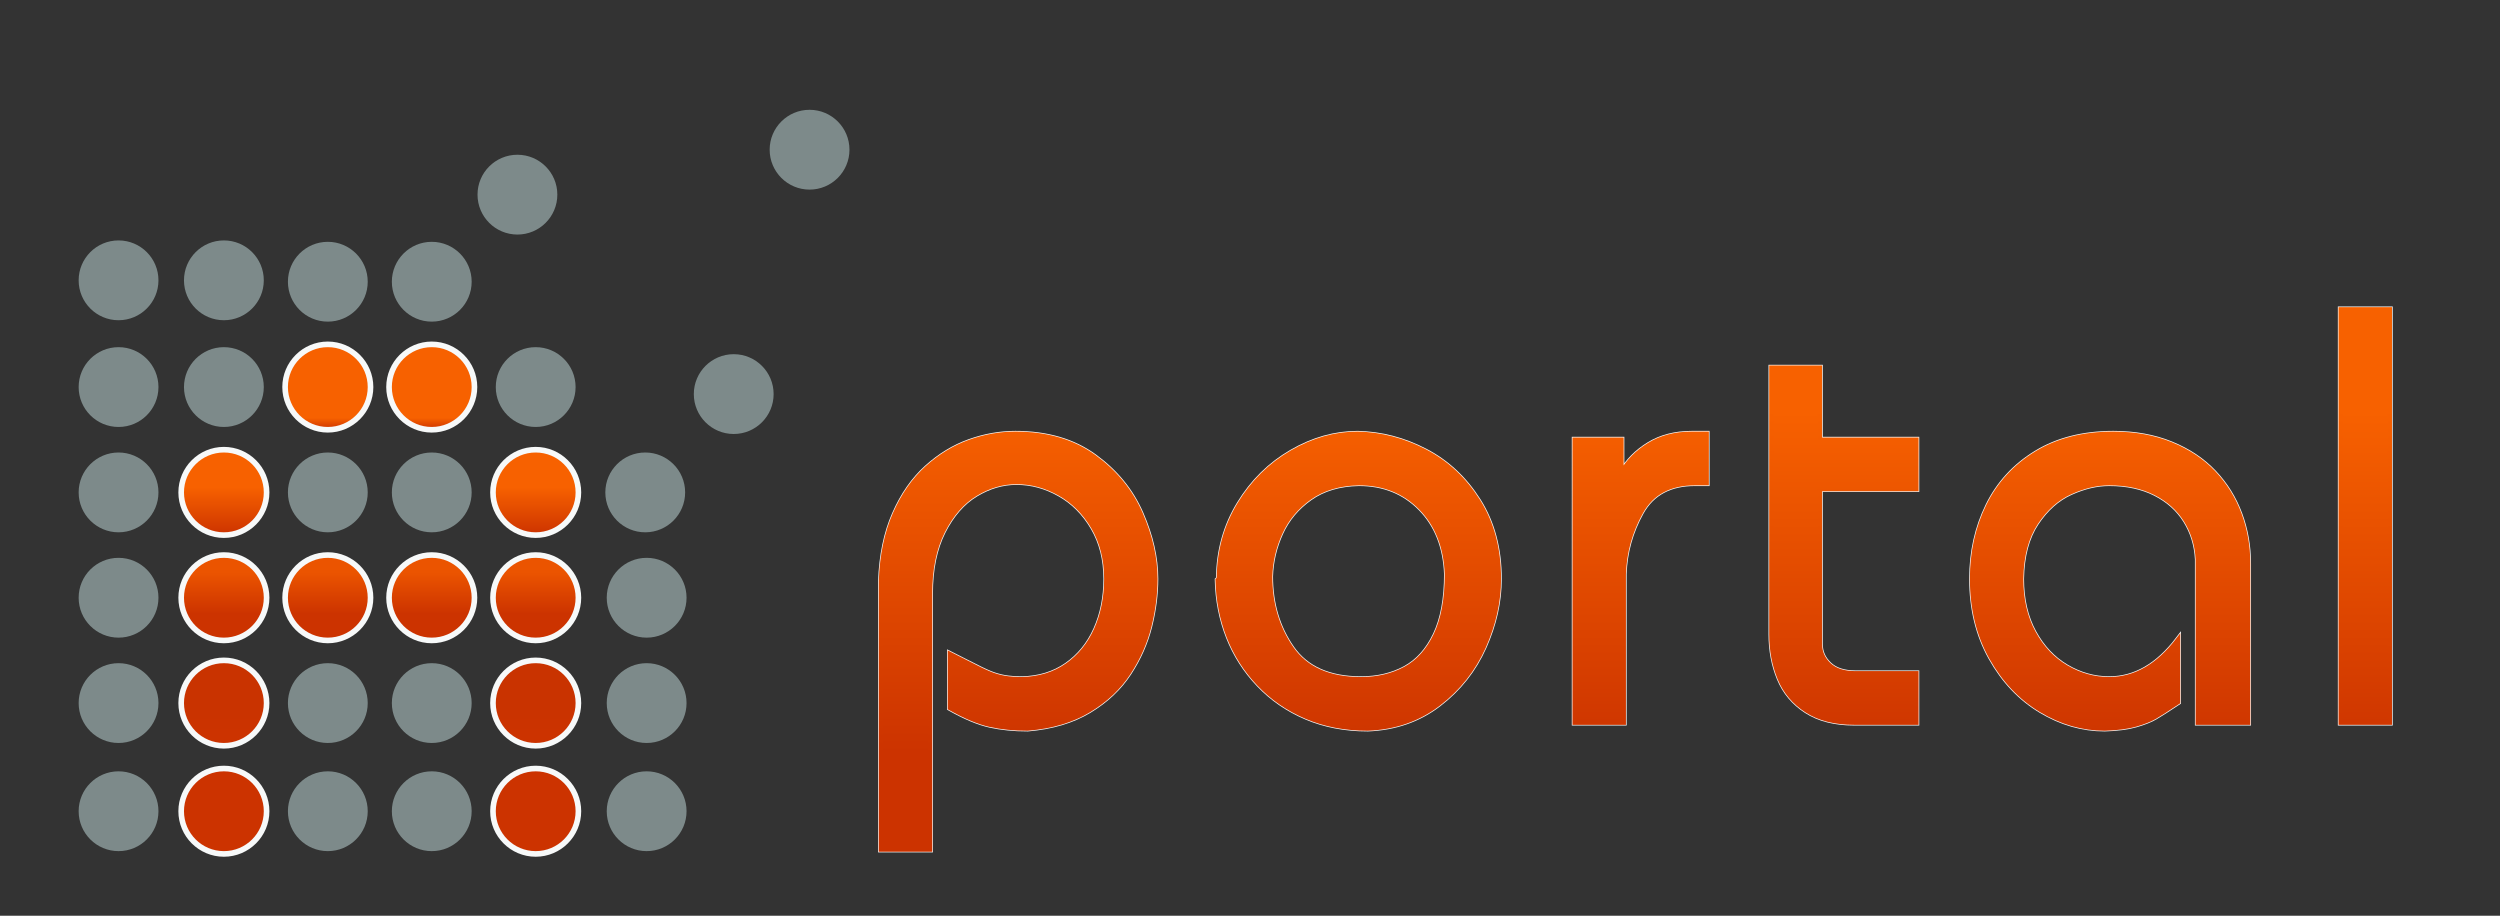 <?xml version="1.0" encoding="utf-8"?>
<!-- Generator: Adobe Illustrator 16.0.0, SVG Export Plug-In . SVG Version: 6.00 Build 0)  -->
<!DOCTYPE svg PUBLIC "-//W3C//DTD SVG 1.1//EN" "http://www.w3.org/Graphics/SVG/1.1/DTD/svg11.dtd">
<svg version="1.1" id="图层_1" xmlns="http://www.w3.org/2000/svg" xmlns:xlink="http://www.w3.org/1999/xlink" x="0px" y="0px"
	 width="1780px" height="652px" viewBox="0 0 1780 652" enable-background="new 0 0 1780 652" xml:space="preserve">
<rect x="0" y="0" width="1780" height="652" fill="#333333" stroke="none"/>
<g>
	<g>
		<linearGradient id="SVGID_1_" gradientUnits="userSpaceOnUse" x1="233.409" y1="306" x2="233.409" y2="245.182">
			<stop  offset="0" style="stop-color:#CC3300"/>
			<stop  offset="0.139" style="stop-color:#F76100"/>
		</linearGradient>
		<path fill="url(#SVGID_1_)" d="M233.409,306C216.642,306,203,292.358,203,275.591s13.642-30.409,30.409-30.409
			s30.409,13.642,30.409,30.409S250.177,306,233.409,306z"/>
		<path fill="#F7F9F9" d="M233.409,247.182c15.69,0,28.409,12.719,28.409,28.409S249.099,304,233.409,304S205,291.281,205,275.591
			S217.719,247.182,233.409,247.182 M233.409,243.182c-17.871,0-32.409,14.539-32.409,32.409S215.539,308,233.409,308
			s32.409-14.539,32.409-32.409S251.28,243.182,233.409,243.182L233.409,243.182z"/>
	</g>
	<g>
		<linearGradient id="SVGID_2_" gradientUnits="userSpaceOnUse" x1="307.409" y1="306" x2="307.409" y2="245.182">
			<stop  offset="0" style="stop-color:#CC3300"/>
			<stop  offset="0.139" style="stop-color:#F76100"/>
		</linearGradient>
		<path fill="url(#SVGID_2_)" d="M307.409,306C290.642,306,277,292.358,277,275.591s13.642-30.409,30.409-30.409
			s30.409,13.642,30.409,30.409S324.177,306,307.409,306z"/>
		<path fill="#F7F9F9" d="M307.409,247.182c15.69,0,28.409,12.719,28.409,28.409S323.099,304,307.409,304S279,291.281,279,275.591
			S291.719,247.182,307.409,247.182 M307.409,243.182c-17.871,0-32.409,14.539-32.409,32.409S289.539,308,307.409,308
			s32.409-14.539,32.409-32.409S325.28,243.182,307.409,243.182L307.409,243.182z"/>
	</g>
</g>
<g>
	<g>
		<linearGradient id="SVGID_3_" gradientUnits="userSpaceOnUse" x1="159.409" y1="381" x2="159.409" y2="320.182">
			<stop  offset="0" style="stop-color:#CC3300"/>
			<stop  offset="0.558" style="stop-color:#F76100"/>
		</linearGradient>
		<path fill="url(#SVGID_3_)" d="M159.409,381C142.642,381,129,367.358,129,350.591s13.642-30.409,30.409-30.409
			s30.409,13.642,30.409,30.409S176.177,381,159.409,381z"/>
		<path fill="#F7F9F9" d="M159.409,322.182c15.69,0,28.409,12.719,28.409,28.409S175.099,379,159.409,379S131,366.281,131,350.591
			S143.719,322.182,159.409,322.182 M159.409,318.182c-17.871,0-32.409,14.539-32.409,32.409S141.539,383,159.409,383
			s32.409-14.539,32.409-32.409S177.28,318.182,159.409,318.182L159.409,318.182z"/>
	</g>
	<g>
		<linearGradient id="SVGID_4_" gradientUnits="userSpaceOnUse" x1="381.409" y1="381" x2="381.409" y2="320.182">
			<stop  offset="0" style="stop-color:#CC3300"/>
			<stop  offset="0.558" style="stop-color:#F76100"/>
		</linearGradient>
		<path fill="url(#SVGID_4_)" d="M381.409,381C364.642,381,351,367.358,351,350.591s13.642-30.409,30.409-30.409
			s30.409,13.642,30.409,30.409S398.177,381,381.409,381z"/>
		<path fill="#F7F9F9" d="M381.409,322.182c15.69,0,28.409,12.719,28.409,28.409S397.099,379,381.409,379S353,366.281,353,350.591
			S365.719,322.182,381.409,322.182 M381.409,318.182c-17.871,0-32.409,14.539-32.409,32.409S363.539,383,381.409,383
			s32.409-14.539,32.409-32.409S399.28,318.182,381.409,318.182L381.409,318.182z"/>
	</g>
</g>
<g>
	<g>
		<linearGradient id="SVGID_5_" gradientUnits="userSpaceOnUse" x1="159.409" y1="456" x2="159.409" y2="395.182">
			<stop  offset="0.309" style="stop-color:#CC3300"/>
			<stop  offset="0.794" style="stop-color:#EB5400"/>
		</linearGradient>
		<path fill="url(#SVGID_5_)" d="M159.409,456C142.642,456,129,442.358,129,425.591s13.642-30.409,30.409-30.409
			s30.409,13.642,30.409,30.409S176.177,456,159.409,456z"/>
		<path fill="#F7F9F9" d="M159.409,397.182c15.69,0,28.409,12.719,28.409,28.409S175.099,454,159.409,454S131,441.281,131,425.591
			S143.719,397.182,159.409,397.182 M159.409,393.182c-17.871,0-32.409,14.539-32.409,32.409S141.539,458,159.409,458
			s32.409-14.539,32.409-32.409S177.28,393.182,159.409,393.182L159.409,393.182z"/>
	</g>
	<g>
		<linearGradient id="SVGID_6_" gradientUnits="userSpaceOnUse" x1="233.409" y1="456" x2="233.409" y2="395.182">
			<stop  offset="0.309" style="stop-color:#CC3300"/>
			<stop  offset="0.794" style="stop-color:#EB5400"/>
		</linearGradient>
		<path fill="url(#SVGID_6_)" d="M233.409,456C216.642,456,203,442.358,203,425.591s13.642-30.409,30.409-30.409
			s30.409,13.642,30.409,30.409S250.177,456,233.409,456z"/>
		<path fill="#F7F9F9" d="M233.409,397.182c15.69,0,28.409,12.719,28.409,28.409S249.099,454,233.409,454S205,441.281,205,425.591
			S217.719,397.182,233.409,397.182 M233.409,393.182c-17.871,0-32.409,14.539-32.409,32.409S215.539,458,233.409,458
			s32.409-14.539,32.409-32.409S251.28,393.182,233.409,393.182L233.409,393.182z"/>
	</g>
	<g>
		<linearGradient id="SVGID_7_" gradientUnits="userSpaceOnUse" x1="307.409" y1="456" x2="307.409" y2="395.182">
			<stop  offset="0.309" style="stop-color:#CC3300"/>
			<stop  offset="0.794" style="stop-color:#EB5400"/>
		</linearGradient>
		<path fill="url(#SVGID_7_)" d="M307.409,456C290.642,456,277,442.358,277,425.591s13.642-30.409,30.409-30.409
			s30.409,13.642,30.409,30.409S324.177,456,307.409,456z"/>
		<path fill="#F7F9F9" d="M307.409,397.182c15.69,0,28.409,12.719,28.409,28.409S323.099,454,307.409,454S279,441.281,279,425.591
			S291.719,397.182,307.409,397.182 M307.409,393.182c-17.871,0-32.409,14.539-32.409,32.409S289.539,458,307.409,458
			s32.409-14.539,32.409-32.409S325.28,393.182,307.409,393.182L307.409,393.182z"/>
	</g>
	<g>
		<linearGradient id="SVGID_8_" gradientUnits="userSpaceOnUse" x1="381.409" y1="456" x2="381.409" y2="395.182">
			<stop  offset="0.309" style="stop-color:#CC3300"/>
			<stop  offset="0.794" style="stop-color:#EB5400"/>
		</linearGradient>
		<path fill="url(#SVGID_8_)" d="M381.409,456C364.642,456,351,442.358,351,425.591s13.642-30.409,30.409-30.409
			s30.409,13.642,30.409,30.409S398.177,456,381.409,456z"/>
		<path fill="#F7F9F9" d="M381.409,397.182c15.69,0,28.409,12.719,28.409,28.409S397.099,454,381.409,454S353,441.281,353,425.591
			S365.719,397.182,381.409,397.182 M381.409,393.182c-17.871,0-32.409,14.539-32.409,32.409S363.539,458,381.409,458
			s32.409-14.539,32.409-32.409S399.28,393.182,381.409,393.182L381.409,393.182z"/>
	</g>
</g>
<g>
	<g>
		<linearGradient id="SVGID_9_" gradientUnits="userSpaceOnUse" x1="159.409" y1="531" x2="159.409" y2="470.182">
			<stop  offset="0.145" style="stop-color:#CC3300"/>
			<stop  offset="0.48" style="stop-color:#C93300"/>
		</linearGradient>
		<path fill="url(#SVGID_9_)" d="M159.409,531C142.642,531,129,517.358,129,500.591s13.642-30.409,30.409-30.409
			s30.409,13.642,30.409,30.409S176.177,531,159.409,531z"/>
		<path fill="#F7F9F9" d="M159.409,472.182c15.69,0,28.409,12.719,28.409,28.409S175.099,529,159.409,529S131,516.281,131,500.591
			S143.719,472.182,159.409,472.182 M159.409,468.182c-17.871,0-32.409,14.539-32.409,32.409S141.539,533,159.409,533
			s32.409-14.539,32.409-32.409S177.28,468.182,159.409,468.182L159.409,468.182z"/>
	</g>
	<g>
		<linearGradient id="SVGID_10_" gradientUnits="userSpaceOnUse" x1="381.409" y1="531" x2="381.409" y2="470.182">
			<stop  offset="0.145" style="stop-color:#CC3300"/>
			<stop  offset="0.48" style="stop-color:#C93300"/>
		</linearGradient>
		<path fill="url(#SVGID_10_)" d="M381.409,531C364.642,531,351,517.358,351,500.591s13.642-30.409,30.409-30.409
			s30.409,13.642,30.409,30.409S398.177,531,381.409,531z"/>
		<path fill="#F7F9F9" d="M381.409,472.182c15.69,0,28.409,12.719,28.409,28.409S397.099,529,381.409,529S353,516.281,353,500.591
			S365.719,472.182,381.409,472.182 M381.409,468.182c-17.871,0-32.409,14.539-32.409,32.409S363.539,533,381.409,533
			s32.409-14.539,32.409-32.409S399.28,468.182,381.409,468.182L381.409,468.182z"/>
	</g>
</g>
<g>
	<g>
		<linearGradient id="SVGID_11_" gradientUnits="userSpaceOnUse" x1="159.409" y1="608" x2="159.409" y2="547.182">
			<stop  offset="0.739" style="stop-color:#CC3300"/>
			<stop  offset="0.927" style="stop-color:#CC3300"/>
		</linearGradient>
		<path fill="url(#SVGID_11_)" d="M159.409,608C142.642,608,129,594.358,129,577.591s13.642-30.409,30.409-30.409
			s30.409,13.642,30.409,30.409S176.177,608,159.409,608z"/>
		<path fill="#F7F9F9" d="M159.409,549.182c15.69,0,28.409,12.719,28.409,28.409S175.099,606,159.409,606S131,593.281,131,577.591
			S143.719,549.182,159.409,549.182 M159.409,545.182c-17.871,0-32.409,14.539-32.409,32.409S141.539,610,159.409,610
			s32.409-14.539,32.409-32.409S177.28,545.182,159.409,545.182L159.409,545.182z"/>
	</g>
	<g>
		<linearGradient id="SVGID_12_" gradientUnits="userSpaceOnUse" x1="381.409" y1="608" x2="381.409" y2="547.182">
			<stop  offset="0.739" style="stop-color:#CC3300"/>
			<stop  offset="0.927" style="stop-color:#CC3300"/>
		</linearGradient>
		<path fill="url(#SVGID_12_)" d="M381.409,608C364.642,608,351,594.358,351,577.591s13.642-30.409,30.409-30.409
			s30.409,13.642,30.409,30.409S398.177,608,381.409,608z"/>
		<path fill="#F7F9F9" d="M381.409,549.182c15.69,0,28.409,12.719,28.409,28.409S397.099,606,381.409,606S353,593.281,353,577.591
			S365.719,549.182,381.409,549.182 M381.409,545.182c-17.871,0-32.409,14.539-32.409,32.409S363.539,610,381.409,610
			s32.409-14.539,32.409-32.409S399.28,545.182,381.409,545.182L381.409,545.182z"/>
	</g>
</g>
<g opacity="0.52">
	<circle fill="#C1DBDB" cx="84.409" cy="199.591" r="28.409"/>
	<circle fill="#C1DBDB" cx="84.409" cy="275.591" r="28.409"/>
	<circle fill="#C1DBDB" cx="84.409" cy="350.591" r="28.409"/>
	<circle fill="#C1DBDB" cx="84.409" cy="425.591" r="28.409"/>
	<circle fill="#C1DBDB" cx="84.409" cy="500.591" r="28.409"/>
	<circle fill="#C1DBDB" cx="84.409" cy="577.591" r="28.409"/>
	<circle fill="#C1DBDB" cx="159.409" cy="199.591" r="28.409"/>
	<circle fill="#C1DBDB" cx="159.409" cy="275.591" r="28.409"/>
	<circle fill="#C1DBDB" cx="233.409" cy="200.591" r="28.409"/>
	<circle fill="#C1DBDB" cx="233.409" cy="350.591" r="28.409"/>
	<circle fill="#C1DBDB" cx="233.409" cy="500.591" r="28.409"/>
	<circle fill="#C1DBDB" cx="233.409" cy="577.591" r="28.409"/>
	<circle fill="#C1DBDB" cx="307.409" cy="200.591" r="28.409"/>
	<circle fill="#C1DBDB" cx="307.409" cy="350.591" r="28.409"/>
	<circle fill="#C1DBDB" cx="307.409" cy="500.591" r="28.409"/>
	<circle fill="#C1DBDB" cx="307.409" cy="577.591" r="28.409"/>
	<circle fill="#C1DBDB" cx="368.409" cy="138.591" r="28.409"/>
	<circle fill="#C1DBDB" cx="381.409" cy="275.591" r="28.409"/>
	<circle fill="#C1DBDB" cx="576.409" cy="106.591" r="28.409"/>
	<circle fill="#C1DBDB" cx="522.409" cy="280.591" r="28.409"/>
	<circle fill="#C1DBDB" cx="459.409" cy="350.591" r="28.409"/>
	<circle fill="#C1DBDB" cx="460.409" cy="425.591" r="28.409"/>
	<circle fill="#C1DBDB" cx="460.409" cy="500.591" r="28.409"/>
	<circle fill="#C1DBDB" cx="460.409" cy="577.591" r="28.409"/>
</g>
<g>
	<g>
		<path fill="#800000018000000180000001" stroke="#F7F9F9" stroke-width="4" stroke-miterlimit="10" d="M627.184,604.928V413.795
			c0.648-18.319,3.945-34.248,9.887-47.783c5.942-13.535,13.572-24.507,22.892-32.915c9.318-8.408,19.4-14.561,30.246-18.457
			c10.845-3.896,21.755-5.845,32.73-5.845c22.405,0,41.124,5.47,56.158,16.406c15.034,10.938,26.058,24.439,33.071,40.503
			c7.014,16.065,10.521,31.548,10.521,46.45c0,10.938-1.446,22.199-4.334,33.787c-2.891,11.586-7.793,22.66-14.709,33.223
			c-6.916,10.561-16.35,19.448-28.298,26.66c-11.95,7.213-26.496,11.535-43.641,12.971c-9.741,0-18.655-0.889-26.74-2.666
			c-8.085-1.777-17.648-5.775-28.688-11.997v-38.657c1.428,0.684,5.665,2.855,12.712,6.512c7.045,3.657,12.289,6.188,15.732,7.588
			c3.441,1.401,6.916,2.409,10.423,3.024s7.696,0.923,12.566,0.923c12.274-0.272,22.924-3.554,31.951-9.844
			c9.026-6.289,15.942-14.799,20.749-25.532c4.805-10.731,7.208-22.729,7.208-35.991c0-13.877-3.068-26.061-9.205-36.555
			c-6.137-10.493-14.125-18.509-23.963-24.046c-9.839-5.537-20.084-8.306-30.734-8.306c-10.001,0-19.71,2.855-29.126,8.563
			c-9.417,5.708-17.161,14.578-23.233,26.608c-6.073,12.032-9.108,26.763-9.108,44.194v182.314H627.184z"/>
		<path fill="#800000018000000180000001" stroke="#F7F9F9" stroke-width="4" stroke-miterlimit="10" d="M867.768,411.231
			c0.259-19.277,5.163-36.743,14.709-52.397c9.546-15.653,21.95-27.906,37.212-36.76c15.26-8.852,30.911-13.279,46.952-13.279
			c16.624,0.343,32.634,4.512,48.024,12.51s28.006,19.79,37.844,35.376c9.84,15.586,14.758,34.078,14.758,55.474
			c0,16.134-3.604,32.283-10.813,48.449c-7.208,16.168-17.939,29.721-32.194,40.657c-14.255,10.938-31.06,16.781-50.411,17.534
			c-16.041,0-30.604-2.786-43.689-8.357c-13.086-5.57-24.353-13.33-33.801-23.275c-9.45-9.947-16.643-21.227-21.578-33.838
			c-4.936-12.613-7.566-26.062-7.89-40.35c0.39-0.342,0.633-0.683,0.73-1.025C867.72,411.607,867.768,411.369,867.768,411.231z
			 M904.395,410.411c0,19.552,5.098,36.624,15.295,51.218c10.194,14.596,26.656,21.893,49.387,21.893
			c11.754,0,22.211-2.461,31.367-7.383s16.397-12.971,21.723-24.148c5.324-11.176,7.988-25.583,7.988-43.22
			c-0.779-19.482-6.965-35.136-18.557-46.963c-11.592-11.825-26.287-17.739-44.08-17.739c-13.897,0.273-25.538,3.727-34.922,10.356
			c-9.385,6.632-16.35,14.954-20.895,24.968C907.154,389.408,904.719,399.747,904.395,410.411z"/>
		<path fill="#800000018000000180000001" stroke="#F7F9F9" stroke-width="4" stroke-miterlimit="10" d="M1121.113,312.999h33.418
			v23.481c4.545-7.998,11.088-14.612,19.627-19.841c8.537-5.229,18.619-7.844,30.244-7.844h10.811v35.273h-8.377
			c-17.924,0-30.719,6.87-38.381,20.61s-11.754,28.438-12.273,44.092v105.82h-35.068V312.999z"/>
		<path fill="#800000018000000180000001" stroke="#F7F9F9" stroke-width="4" stroke-miterlimit="10" d="M1261.169,451.632V261.729
			h34.678v51.27h68.676v35.273h-68.676v110.435c0,5.605,2.144,10.443,6.43,14.51c4.286,4.067,10.521,6.101,18.703,6.101h43.543
			v35.273H1320.2c-13.703,0-25.003-2.871-33.899-8.613c-8.898-5.742-15.311-13.382-19.239-22.917
			C1263.132,473.523,1261.169,463.049,1261.169,451.632z"/>
		<path fill="#800000018000000180000001" stroke="#F7F9F9" stroke-width="4" stroke-miterlimit="10" d="M1564.779,514.591V398.209
			c-0.521-10.186-3.346-19.396-8.475-27.635c-5.132-8.236-12.356-14.714-21.675-19.431c-9.319-4.717-20.278-7.075-32.876-7.075
			c-8.833,0-18.021,2.153-27.568,6.46c-9.546,4.307-17.714,11.571-24.499,21.79c-6.787,10.22-10.311,23.498-10.569,39.836
			c0,14.629,2.938,27.344,8.816,38.145c5.876,10.802,13.638,19.039,23.281,24.712c9.644,5.675,19.823,8.511,30.539,8.511
			c18.442,0,34.808-9.398,49.096-28.198v44.604c-7.599,5.06-13.103,8.58-16.512,10.562c-3.409,1.983-7.988,3.794-13.735,5.435
			s-13.102,2.598-22.063,2.871c-15.766,0-30.913-4.374-45.444-13.125c-14.533-8.75-26.34-21.242-35.422-37.479
			c-9.083-16.234-13.624-34.914-13.624-56.037c0-19.004,3.845-36.35,11.537-52.039c7.691-15.688,19.131-28.162,34.321-37.426
			c15.188-9.262,33.428-13.894,54.719-13.894c15.254,0,28.966,2.479,41.137,7.434c12.17,4.957,22.312,11.724,30.426,20.302
			c8.112,8.58,14.231,18.424,18.353,29.531c4.122,11.109,6.184,22.815,6.184,35.12v113.408H1564.779z"/>
		<path fill="#800000018000000180000001" stroke="#F7F9F9" stroke-width="4" stroke-miterlimit="10" d="M1666.551,220.201h35.068
			v294.39h-35.068V220.201z"/>
	</g>
	<g>
		<linearGradient id="SVGID_13_" gradientUnits="userSpaceOnUse" x1="1164.401" y1="604.928" x2="1164.401" y2="220.202">
			<stop  offset="0.18" style="stop-color:#CC3300"/>
			<stop  offset="0.81" style="stop-color:#F76100"/>
		</linearGradient>
		<path fill="url(#SVGID_13_)" d="M627.184,604.928V413.795c0.648-18.319,3.945-34.248,9.887-47.783
			c5.942-13.535,13.572-24.507,22.892-32.915c9.318-8.408,19.4-14.561,30.246-18.457c10.845-3.896,21.755-5.845,32.73-5.845
			c22.405,0,41.124,5.47,56.158,16.406c15.034,10.938,26.058,24.439,33.071,40.503c7.014,16.065,10.521,31.548,10.521,46.45
			c0,10.938-1.446,22.199-4.334,33.787c-2.891,11.586-7.793,22.66-14.709,33.223c-6.916,10.561-16.35,19.448-28.298,26.66
			c-11.95,7.213-26.496,11.535-43.641,12.971c-9.741,0-18.655-0.889-26.74-2.666c-8.085-1.777-17.648-5.775-28.688-11.997v-38.657
			c1.428,0.684,5.665,2.855,12.712,6.512c7.045,3.657,12.289,6.188,15.732,7.588c3.441,1.401,6.916,2.409,10.423,3.024
			s7.696,0.923,12.566,0.923c12.274-0.272,22.924-3.554,31.951-9.844c9.026-6.289,15.942-14.799,20.749-25.532
			c4.805-10.731,7.208-22.729,7.208-35.991c0-13.877-3.068-26.061-9.205-36.555c-6.137-10.493-14.125-18.509-23.963-24.046
			c-9.839-5.537-20.084-8.306-30.734-8.306c-10.001,0-19.71,2.855-29.126,8.563c-9.417,5.708-17.161,14.578-23.233,26.608
			c-6.073,12.032-9.108,26.763-9.108,44.194v182.314H627.184z"/>
		<linearGradient id="SVGID_14_" gradientUnits="userSpaceOnUse" x1="1164.401" y1="604.928" x2="1164.401" y2="220.202">
			<stop  offset="0.18" style="stop-color:#CC3300"/>
			<stop  offset="0.81" style="stop-color:#F76100"/>
		</linearGradient>
		<path fill="url(#SVGID_14_)" d="M867.768,411.231c0.259-19.277,5.163-36.743,14.709-52.397
			c9.546-15.653,21.95-27.906,37.212-36.76c15.26-8.852,30.911-13.279,46.952-13.279c16.624,0.343,32.634,4.512,48.024,12.51
			s28.006,19.79,37.844,35.376c9.84,15.586,14.758,34.078,14.758,55.474c0,16.134-3.604,32.283-10.813,48.449
			c-7.208,16.168-17.939,29.721-32.194,40.657c-14.255,10.938-31.06,16.781-50.411,17.534c-16.041,0-30.604-2.786-43.689-8.357
			c-13.086-5.57-24.353-13.33-33.801-23.275c-9.45-9.947-16.643-21.227-21.578-33.838c-4.936-12.613-7.566-26.062-7.89-40.35
			c0.39-0.342,0.633-0.683,0.73-1.025C867.72,411.607,867.768,411.369,867.768,411.231z M904.395,410.411
			c0,19.552,5.098,36.624,15.295,51.218c10.194,14.596,26.656,21.893,49.387,21.893c11.754,0,22.211-2.461,31.367-7.383
			s16.397-12.971,21.723-24.148c5.324-11.176,7.988-25.583,7.988-43.22c-0.779-19.482-6.965-35.136-18.557-46.963
			c-11.592-11.825-26.287-17.739-44.08-17.739c-13.897,0.273-25.538,3.727-34.922,10.356c-9.385,6.632-16.35,14.954-20.895,24.968
			C907.154,389.408,904.719,399.747,904.395,410.411z"/>
		<linearGradient id="SVGID_15_" gradientUnits="userSpaceOnUse" x1="1164.401" y1="604.928" x2="1164.401" y2="220.202">
			<stop  offset="0.18" style="stop-color:#CC3300"/>
			<stop  offset="0.81" style="stop-color:#F76100"/>
		</linearGradient>
		<path fill="url(#SVGID_15_)" d="M1121.113,312.999h33.418v23.481c4.545-7.998,11.088-14.612,19.627-19.841
			c8.537-5.229,18.619-7.844,30.244-7.844h10.811v35.273h-8.377c-17.924,0-30.719,6.87-38.381,20.61s-11.754,28.438-12.273,44.092
			v105.82h-35.068V312.999z"/>
		<linearGradient id="SVGID_16_" gradientUnits="userSpaceOnUse" x1="1164.401" y1="604.928" x2="1164.401" y2="220.202">
			<stop  offset="0.18" style="stop-color:#CC3300"/>
			<stop  offset="0.81" style="stop-color:#F76100"/>
		</linearGradient>
		<path fill="url(#SVGID_16_)" d="M1261.169,451.632V261.729h34.678v51.27h68.676v35.273h-68.676v110.435
			c0,5.605,2.144,10.443,6.43,14.51c4.286,4.067,10.521,6.101,18.703,6.101h43.543v35.273H1320.2
			c-13.703,0-25.003-2.871-33.899-8.613c-8.898-5.742-15.311-13.382-19.239-22.917
			C1263.132,473.523,1261.169,463.049,1261.169,451.632z"/>
		<linearGradient id="SVGID_17_" gradientUnits="userSpaceOnUse" x1="1164.401" y1="604.928" x2="1164.401" y2="220.202">
			<stop  offset="0.18" style="stop-color:#CC3300"/>
			<stop  offset="0.81" style="stop-color:#F76100"/>
		</linearGradient>
		<path fill="url(#SVGID_17_)" d="M1564.779,514.591V398.209c-0.521-10.186-3.346-19.396-8.475-27.635
			c-5.132-8.236-12.356-14.714-21.675-19.431c-9.319-4.717-20.278-7.075-32.876-7.075c-8.833,0-18.021,2.153-27.568,6.46
			c-9.546,4.307-17.714,11.571-24.499,21.79c-6.787,10.22-10.311,23.498-10.569,39.836c0,14.629,2.938,27.344,8.816,38.145
			c5.876,10.802,13.638,19.039,23.281,24.712c9.644,5.675,19.823,8.511,30.539,8.511c18.442,0,34.808-9.398,49.096-28.198v44.604
			c-7.599,5.06-13.103,8.58-16.512,10.562c-3.409,1.983-7.988,3.794-13.735,5.435s-13.102,2.598-22.063,2.871
			c-15.766,0-30.913-4.374-45.444-13.125c-14.533-8.75-26.34-21.242-35.422-37.479c-9.083-16.234-13.624-34.914-13.624-56.037
			c0-19.004,3.845-36.35,11.537-52.039c7.691-15.688,19.131-28.162,34.321-37.426c15.188-9.262,33.428-13.894,54.719-13.894
			c15.254,0,28.966,2.479,41.137,7.434c12.17,4.957,22.312,11.724,30.426,20.302c8.112,8.58,14.231,18.424,18.353,29.531
			c4.122,11.109,6.184,22.815,6.184,35.12v113.408H1564.779z"/>
		<linearGradient id="SVGID_18_" gradientUnits="userSpaceOnUse" x1="1164.401" y1="604.928" x2="1164.401" y2="220.202">
			<stop  offset="0.18" style="stop-color:#CC3300"/>
			<stop  offset="0.81" style="stop-color:#F76100"/>
		</linearGradient>
		<path fill="url(#SVGID_18_)" d="M1666.551,220.201h35.068v294.39h-35.068V220.201z"/>
	</g>
	<g>
		<linearGradient id="SVGID_19_" gradientUnits="userSpaceOnUse" x1="1164.401" y1="606.928" x2="1164.401" y2="218.202">
			<stop  offset="0.18" style="stop-color:#CC3300"/>
			<stop  offset="0.81" style="stop-color:#F76100"/>
		</linearGradient>
		<path fill="none" stroke="url(#SVGID_19_)" stroke-width="3" stroke-miterlimit="10" d="M627.184,604.928V413.795
			c0.648-18.319,3.945-34.248,9.887-47.783c5.942-13.535,13.572-24.507,22.892-32.915c9.318-8.408,19.4-14.561,30.246-18.457
			c10.845-3.896,21.755-5.845,32.73-5.845c22.405,0,41.124,5.47,56.158,16.406c15.034,10.938,26.058,24.439,33.071,40.503
			c7.014,16.065,10.521,31.548,10.521,46.45c0,10.938-1.446,22.199-4.334,33.787c-2.891,11.586-7.793,22.66-14.709,33.223
			c-6.916,10.561-16.35,19.448-28.298,26.66c-11.95,7.213-26.496,11.535-43.641,12.971c-9.741,0-18.655-0.889-26.74-2.666
			c-8.085-1.777-17.648-5.775-28.688-11.997v-38.657c1.428,0.684,5.665,2.855,12.712,6.512c7.045,3.657,12.289,6.188,15.732,7.588
			c3.441,1.401,6.916,2.409,10.423,3.024s7.696,0.923,12.566,0.923c12.274-0.272,22.924-3.554,31.951-9.844
			c9.026-6.289,15.942-14.799,20.749-25.532c4.805-10.731,7.208-22.729,7.208-35.991c0-13.877-3.068-26.061-9.205-36.555
			c-6.137-10.493-14.125-18.509-23.963-24.046c-9.839-5.537-20.084-8.306-30.734-8.306c-10.001,0-19.71,2.855-29.126,8.563
			c-9.417,5.708-17.161,14.578-23.233,26.608c-6.073,12.032-9.108,26.763-9.108,44.194v182.314H627.184z"/>
		<linearGradient id="SVGID_20_" gradientUnits="userSpaceOnUse" x1="1164.401" y1="606.928" x2="1164.401" y2="218.202">
			<stop  offset="0.18" style="stop-color:#CC3300"/>
			<stop  offset="0.81" style="stop-color:#F76100"/>
		</linearGradient>
		<path fill="none" stroke="url(#SVGID_20_)" stroke-width="3" stroke-miterlimit="10" d="M867.768,411.231
			c0.259-19.277,5.163-36.743,14.709-52.397c9.546-15.653,21.95-27.906,37.212-36.76c15.26-8.852,30.911-13.279,46.952-13.279
			c16.624,0.343,32.634,4.512,48.024,12.51s28.006,19.79,37.844,35.376c9.84,15.586,14.758,34.078,14.758,55.474
			c0,16.134-3.604,32.283-10.813,48.449c-7.208,16.168-17.939,29.721-32.194,40.657c-14.255,10.938-31.06,16.781-50.411,17.534
			c-16.041,0-30.604-2.786-43.689-8.357c-13.086-5.57-24.353-13.33-33.801-23.275c-9.45-9.947-16.643-21.227-21.578-33.838
			c-4.936-12.613-7.566-26.062-7.89-40.35c0.39-0.342,0.633-0.683,0.73-1.025C867.72,411.607,867.768,411.369,867.768,411.231z
			 M904.395,410.411c0,19.552,5.098,36.624,15.295,51.218c10.194,14.596,26.656,21.893,49.387,21.893
			c11.754,0,22.211-2.461,31.367-7.383s16.397-12.971,21.723-24.148c5.324-11.176,7.988-25.583,7.988-43.22
			c-0.779-19.482-6.965-35.136-18.557-46.963c-11.592-11.825-26.287-17.739-44.08-17.739c-13.897,0.273-25.538,3.727-34.922,10.356
			c-9.385,6.632-16.35,14.954-20.895,24.968C907.154,389.408,904.719,399.747,904.395,410.411z"/>
		<linearGradient id="SVGID_21_" gradientUnits="userSpaceOnUse" x1="1164.401" y1="606.928" x2="1164.401" y2="218.202">
			<stop  offset="0.18" style="stop-color:#CC3300"/>
			<stop  offset="0.81" style="stop-color:#F76100"/>
		</linearGradient>
		<path fill="none" stroke="url(#SVGID_21_)" stroke-width="3" stroke-miterlimit="10" d="M1121.113,312.999h33.418v23.481
			c4.545-7.998,11.088-14.612,19.627-19.841c8.537-5.229,18.619-7.844,30.244-7.844h10.811v35.273h-8.377
			c-17.924,0-30.719,6.87-38.381,20.61s-11.754,28.438-12.273,44.092v105.82h-35.068V312.999z"/>
		<linearGradient id="SVGID_22_" gradientUnits="userSpaceOnUse" x1="1164.401" y1="606.928" x2="1164.401" y2="218.202">
			<stop  offset="0.18" style="stop-color:#CC3300"/>
			<stop  offset="0.81" style="stop-color:#F76100"/>
		</linearGradient>
		<path fill="none" stroke="url(#SVGID_22_)" stroke-width="3" stroke-miterlimit="10" d="M1261.169,451.632V261.729h34.678v51.27
			h68.676v35.273h-68.676v110.435c0,5.605,2.144,10.443,6.43,14.51c4.286,4.067,10.521,6.101,18.703,6.101h43.543v35.273H1320.2
			c-13.703,0-25.003-2.871-33.899-8.613c-8.898-5.742-15.311-13.382-19.239-22.917
			C1263.132,473.523,1261.169,463.049,1261.169,451.632z"/>
		<linearGradient id="SVGID_23_" gradientUnits="userSpaceOnUse" x1="1164.401" y1="606.928" x2="1164.401" y2="218.202">
			<stop  offset="0.18" style="stop-color:#CC3300"/>
			<stop  offset="0.81" style="stop-color:#F76100"/>
		</linearGradient>
		<path fill="none" stroke="url(#SVGID_23_)" stroke-width="3" stroke-miterlimit="10" d="M1564.779,514.591V398.209
			c-0.521-10.186-3.346-19.396-8.475-27.635c-5.132-8.236-12.356-14.714-21.675-19.431c-9.319-4.717-20.278-7.075-32.876-7.075
			c-8.833,0-18.021,2.153-27.568,6.46c-9.546,4.307-17.714,11.571-24.499,21.79c-6.787,10.22-10.311,23.498-10.569,39.836
			c0,14.629,2.938,27.344,8.816,38.145c5.876,10.802,13.638,19.039,23.281,24.712c9.644,5.675,19.823,8.511,30.539,8.511
			c18.442,0,34.808-9.398,49.096-28.198v44.604c-7.599,5.06-13.103,8.58-16.512,10.562c-3.409,1.983-7.988,3.794-13.735,5.435
			s-13.102,2.598-22.063,2.871c-15.766,0-30.913-4.374-45.444-13.125c-14.533-8.75-26.34-21.242-35.422-37.479
			c-9.083-16.234-13.624-34.914-13.624-56.037c0-19.004,3.845-36.35,11.537-52.039c7.691-15.688,19.131-28.162,34.321-37.426
			c15.188-9.262,33.428-13.894,54.719-13.894c15.254,0,28.966,2.479,41.137,7.434c12.17,4.957,22.312,11.724,30.426,20.302
			c8.112,8.58,14.231,18.424,18.353,29.531c4.122,11.109,6.184,22.815,6.184,35.12v113.408H1564.779z"/>
		<linearGradient id="SVGID_24_" gradientUnits="userSpaceOnUse" x1="1164.401" y1="606.928" x2="1164.401" y2="218.202">
			<stop  offset="0.18" style="stop-color:#CC3300"/>
			<stop  offset="0.81" style="stop-color:#F76100"/>
		</linearGradient>
		<path fill="none" stroke="url(#SVGID_24_)" stroke-width="3" stroke-miterlimit="10" d="M1666.551,220.201h35.068v294.39h-35.068
			V220.201z"/>
	</g>
</g>
</svg>

